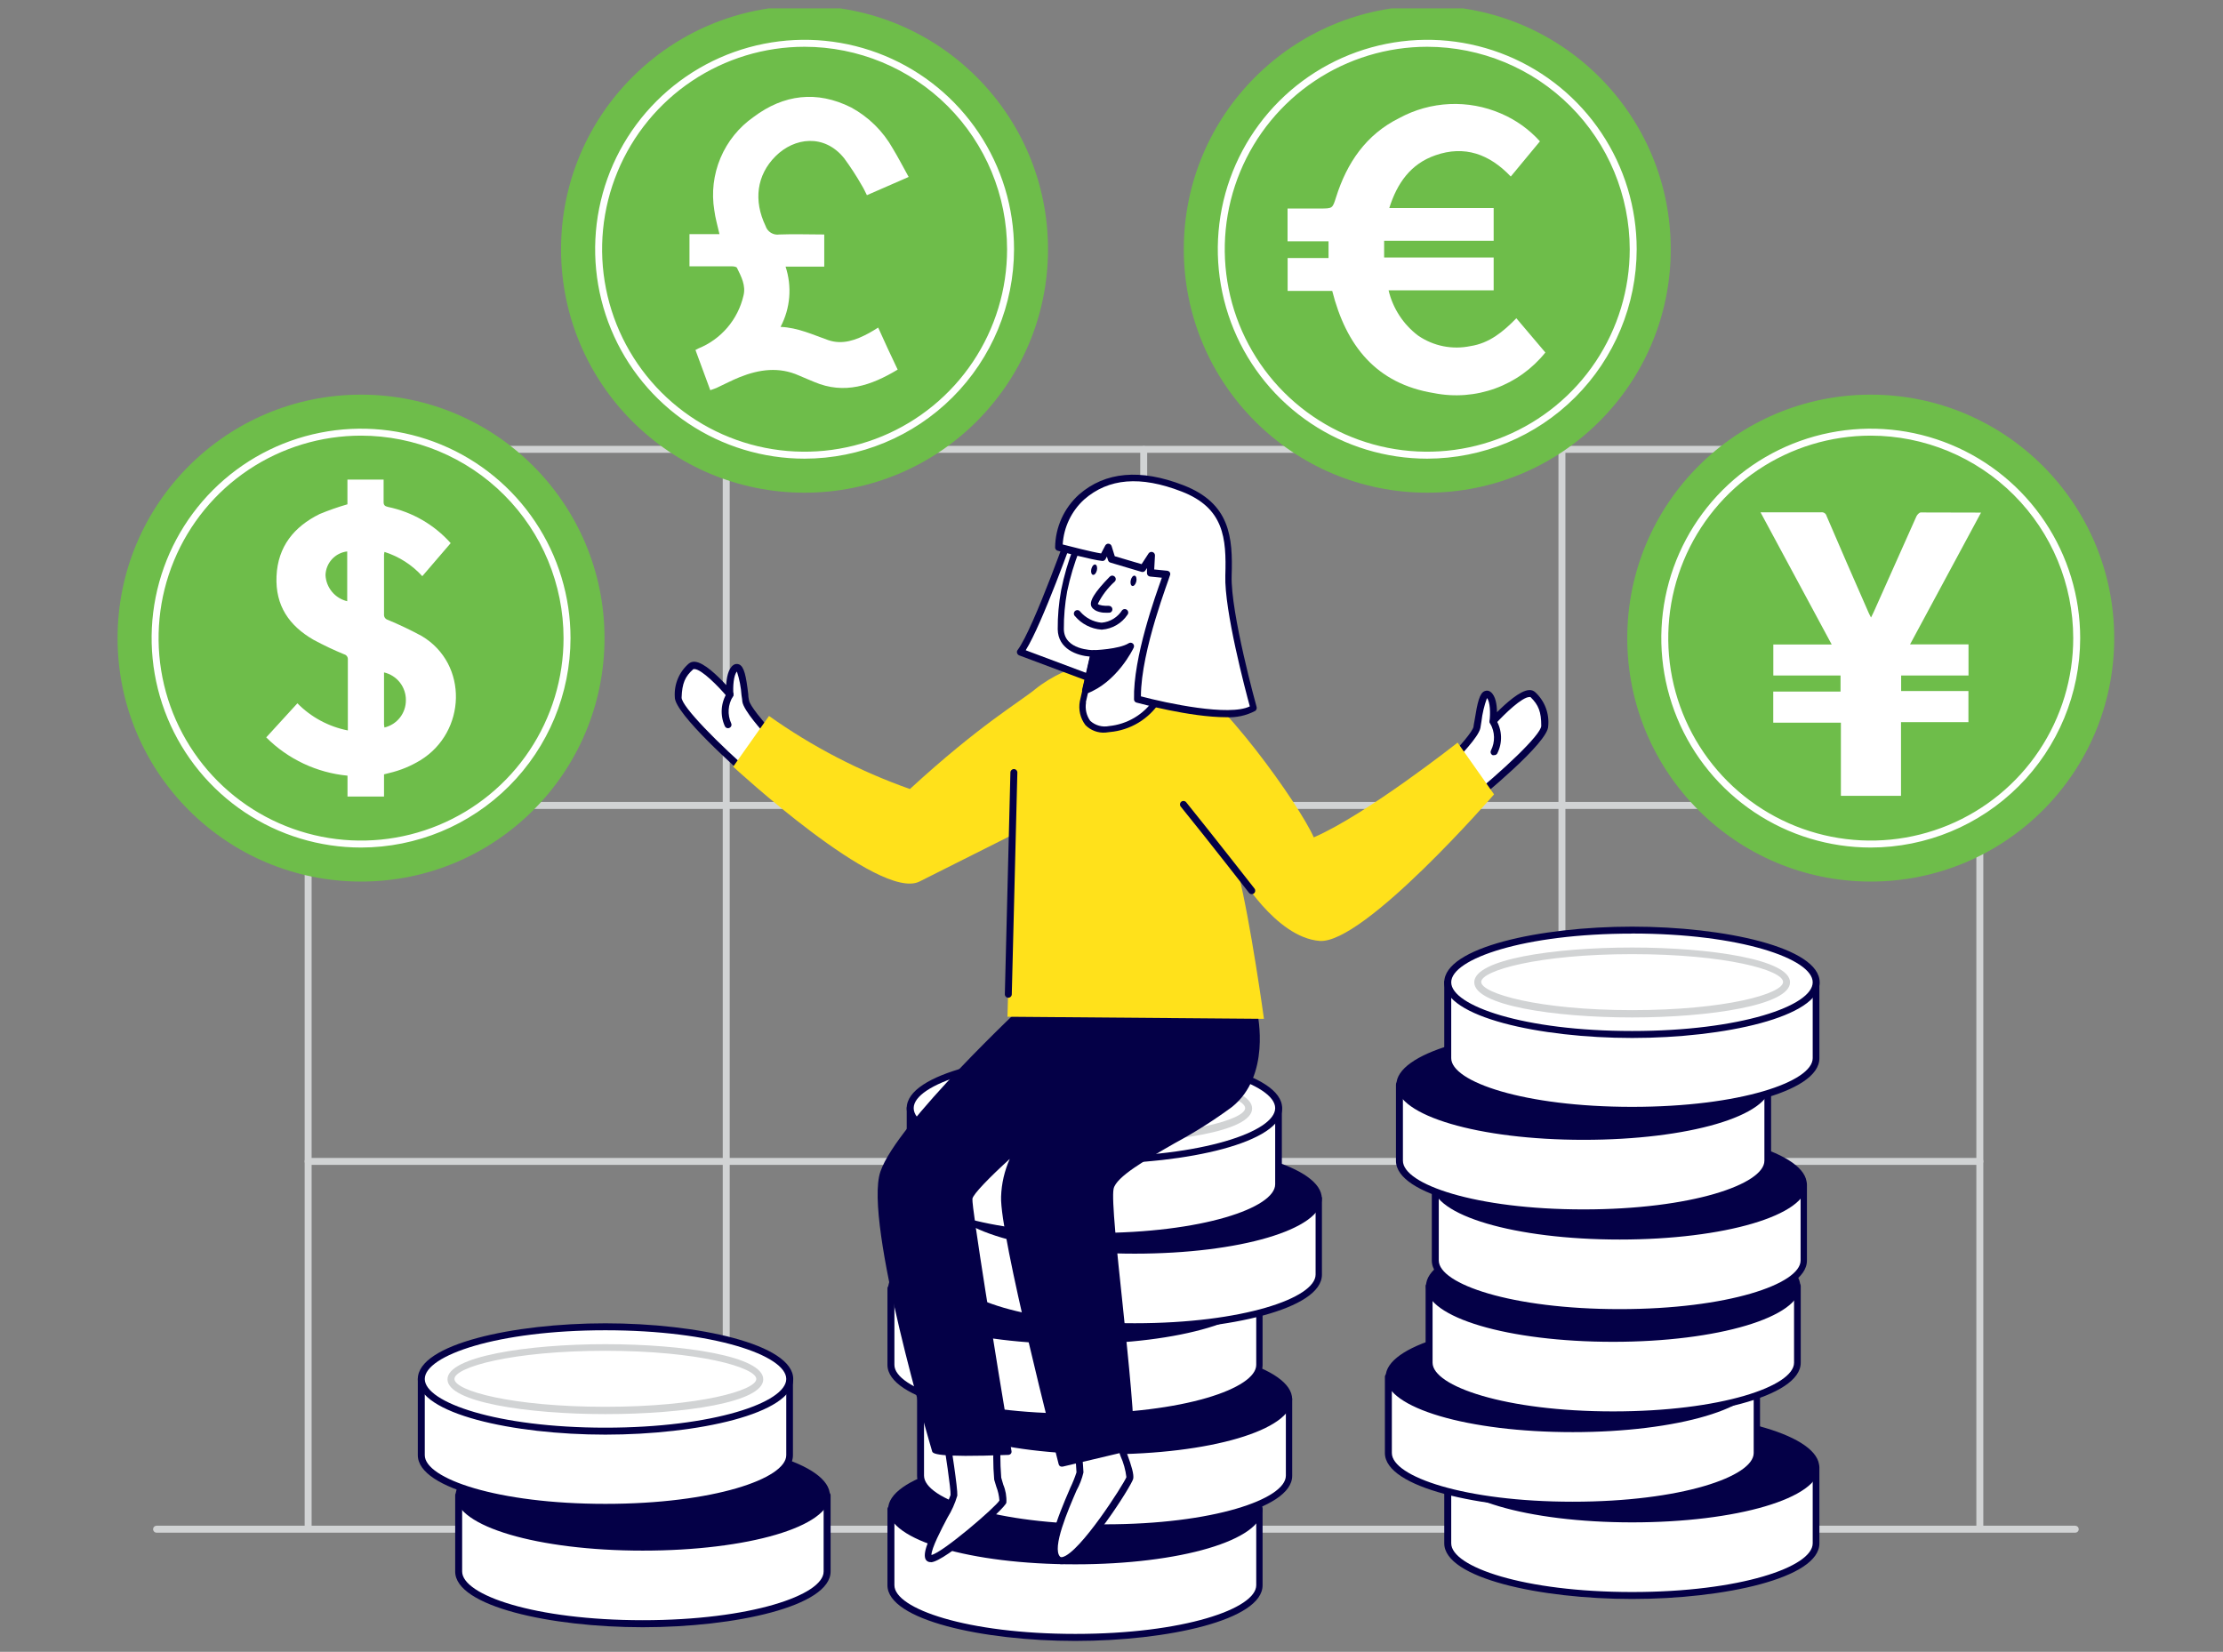 <svg width="218" height="162" viewBox="0 0 218 162" fill="none" xmlns="http://www.w3.org/2000/svg">
<rect x="0" y="0" width="218" height="162" fill="#808080" stroke="none"/>
<g clip-path="url(#clip0_1_14262)">
<path d="M30.219 150.014C30.128 150.014 30.041 149.978 29.977 149.914C29.913 149.85 29.877 149.763 29.877 149.673V44.082C29.877 43.992 29.913 43.905 29.977 43.841C30.041 43.777 30.128 43.741 30.219 43.741C30.309 43.741 30.396 43.777 30.46 43.841C30.524 43.905 30.56 43.992 30.56 44.082V149.673C30.56 149.763 30.524 149.85 30.46 149.914C30.396 149.978 30.309 150.014 30.219 150.014Z" fill="#D1D3D4"/>
<path d="M71.219 150.014C71.128 150.014 71.041 149.978 70.977 149.914C70.913 149.85 70.877 149.763 70.877 149.673V44.082C70.877 43.992 70.913 43.905 70.977 43.841C71.041 43.777 71.128 43.741 71.219 43.741C71.309 43.741 71.396 43.777 71.46 43.841C71.524 43.905 71.56 43.992 71.56 44.082V149.673C71.56 149.763 71.524 149.85 71.46 149.914C71.396 149.978 71.309 150.014 71.219 150.014Z" fill="#D1D3D4"/>
<path d="M112.158 150.014C112.068 150.014 111.981 149.978 111.917 149.914C111.853 149.85 111.817 149.763 111.817 149.673V44.082C111.817 43.992 111.853 43.905 111.917 43.841C111.981 43.777 112.068 43.741 112.158 43.741C112.249 43.741 112.335 43.777 112.399 43.841C112.463 43.905 112.499 43.992 112.499 44.082V149.673C112.499 149.763 112.463 149.85 112.399 149.914C112.335 149.978 112.249 150.014 112.158 150.014Z" fill="#D1D3D4"/>
<path d="M153.172 150.014C153.081 150.014 152.994 149.978 152.931 149.914C152.867 149.85 152.831 149.763 152.831 149.673V44.082C152.831 43.992 152.867 43.905 152.931 43.841C152.994 43.777 153.081 43.741 153.172 43.741C153.262 43.741 153.349 43.777 153.413 43.841C153.477 43.905 153.513 43.992 153.513 44.082V149.673C153.513 149.763 153.477 149.85 153.413 149.914C153.349 149.978 153.262 150.014 153.172 150.014Z" fill="#D1D3D4"/>
<path d="M194.154 150.014C194.063 150.014 193.976 149.978 193.912 149.914C193.848 149.85 193.812 149.763 193.812 149.673V44.082C193.812 43.992 193.848 43.905 193.912 43.841C193.976 43.777 194.063 43.741 194.154 43.741C194.244 43.741 194.331 43.777 194.395 43.841C194.459 43.905 194.495 43.992 194.495 44.082V149.673C194.495 149.763 194.459 149.85 194.395 149.914C194.331 149.978 194.244 150.014 194.154 150.014Z" fill="#D1D3D4"/>
<path d="M194.152 44.41H30.219C30.128 44.41 30.041 44.374 29.977 44.31C29.913 44.246 29.877 44.159 29.877 44.069C29.877 43.978 29.913 43.891 29.977 43.827C30.041 43.763 30.128 43.727 30.219 43.727H194.152C194.243 43.727 194.329 43.763 194.393 43.827C194.457 43.891 194.493 43.978 194.493 44.069C194.493 44.159 194.457 44.246 194.393 44.31C194.329 44.374 194.243 44.41 194.152 44.41Z" fill="#D1D3D4"/>
<path d="M194.152 79.334H30.219C30.128 79.334 30.041 79.298 29.977 79.234C29.913 79.17 29.877 79.083 29.877 78.993C29.877 78.902 29.913 78.815 29.977 78.751C30.041 78.687 30.128 78.651 30.219 78.651H194.152C194.243 78.651 194.329 78.687 194.393 78.751C194.457 78.815 194.493 78.902 194.493 78.993C194.493 79.083 194.457 79.17 194.393 79.234C194.329 79.298 194.243 79.334 194.152 79.334Z" fill="#D1D3D4"/>
<path d="M194.152 114.244H30.219C30.128 114.244 30.041 114.208 29.977 114.144C29.913 114.08 29.877 113.993 29.877 113.903C29.877 113.812 29.913 113.725 29.977 113.661C30.041 113.597 30.128 113.562 30.219 113.562H194.152C194.243 113.562 194.329 113.597 194.393 113.661C194.457 113.725 194.493 113.812 194.493 113.903C194.493 113.993 194.457 114.08 194.393 114.144C194.329 114.208 194.243 114.244 194.152 114.244Z" fill="#D1D3D4"/>
<path d="M203.511 150.314H15.353C15.262 150.314 15.176 150.278 15.112 150.214C15.048 150.15 15.012 150.064 15.012 149.973C15.014 149.883 15.05 149.797 15.114 149.734C15.177 149.67 15.263 149.634 15.353 149.632H203.511C203.601 149.634 203.687 149.67 203.75 149.734C203.814 149.797 203.85 149.883 203.852 149.973C203.852 150.064 203.816 150.15 203.752 150.214C203.688 150.278 203.601 150.314 203.511 150.314Z" fill="#D1D3D4"/>
<path d="M45.006 146.657V154.122C45.006 156.954 53.086 159.247 63.055 159.247C73.025 159.247 81.111 156.954 81.111 154.122V146.657H45.006Z" fill="white"/>
<path d="M63.029 159.588C53.987 159.588 44.639 157.541 44.639 154.129V146.657C44.639 146.566 44.675 146.48 44.739 146.416C44.803 146.352 44.889 146.316 44.98 146.316H81.112C81.202 146.316 81.289 146.352 81.353 146.416C81.417 146.48 81.453 146.566 81.453 146.657V154.122C81.453 157.541 72.097 159.588 63.029 159.588ZM45.321 146.998V154.122C45.321 156.435 52.438 158.899 63.029 158.899C73.619 158.899 80.77 156.429 80.77 154.122V146.998H45.321Z" fill="#040047"/>
<path d="M63.055 151.774C73.023 151.774 81.104 149.483 81.104 146.657C81.104 143.83 73.023 141.539 63.055 141.539C53.087 141.539 45.006 143.83 45.006 146.657C45.006 149.483 53.087 151.774 63.055 151.774Z" fill="#040047"/>
<path d="M63.029 152.075C52.739 152.075 44.68 149.693 44.68 146.657C44.68 143.62 52.739 141.198 63.029 141.198C73.319 141.198 81.385 143.579 81.385 146.657C81.385 149.734 73.346 152.075 63.029 152.075ZM63.029 141.839C52.411 141.839 45.287 144.337 45.287 146.664C45.287 148.99 52.418 151.481 63.029 151.481C73.64 151.481 80.77 148.99 80.77 146.664C80.77 144.337 73.674 141.832 63.029 141.832V141.839Z" fill="#040047"/>
<path d="M41.316 135.241V142.713C41.316 145.538 49.396 147.831 59.365 147.831C69.335 147.831 77.421 145.538 77.421 142.713V135.241H41.316Z" fill="white"/>
<path d="M59.364 148.172C50.322 148.172 40.974 146.125 40.974 142.713V135.241C40.974 135.15 41.01 135.064 41.074 135C41.138 134.936 41.224 134.9 41.315 134.9H77.419C77.51 134.9 77.597 134.936 77.66 135C77.725 135.064 77.76 135.15 77.76 135.241V142.713C77.76 146.132 68.405 148.172 59.364 148.172ZM41.656 135.582V142.713C41.656 145.019 48.773 147.489 59.364 147.489C69.954 147.489 77.105 145.019 77.105 142.713V135.582H41.656Z" fill="#040047"/>
<path d="M59.365 140.358C69.333 140.358 77.414 138.067 77.414 135.241C77.414 132.414 69.333 130.123 59.365 130.123C49.397 130.123 41.316 132.414 41.316 135.241C41.316 138.067 49.397 140.358 59.365 140.358Z" fill="white"/>
<path d="M59.364 140.7C50.322 140.7 40.974 138.653 40.974 135.241C40.974 131.829 50.322 129.782 59.364 129.782C68.405 129.782 77.788 131.829 77.788 135.241C77.788 138.653 68.405 140.7 59.364 140.7ZM59.364 130.464C48.773 130.464 41.656 132.934 41.656 135.241C41.656 137.547 48.773 140.017 59.364 140.017C69.954 140.017 77.105 137.547 77.105 135.241C77.105 132.934 69.961 130.464 59.364 130.464Z" fill="#040047"/>
<path d="M59.366 138.687C51.676 138.687 43.883 137.506 43.883 135.275C43.883 133.043 51.676 131.829 59.366 131.829C67.057 131.829 74.849 133.009 74.849 135.275C74.849 137.54 67.064 138.687 59.366 138.687ZM59.366 132.477C50.195 132.477 44.566 134.088 44.566 135.241C44.566 136.394 50.195 137.97 59.366 137.97C68.537 137.97 74.167 136.36 74.167 135.241C74.167 134.122 68.537 132.477 59.366 132.477Z" fill="#D1D3D4"/>
<path d="M87.398 148.001V155.466C87.398 158.298 95.484 160.591 105.454 160.591C115.423 160.591 123.502 158.298 123.502 155.466V148.001H87.398Z" fill="white"/>
<path d="M105.452 160.932C96.411 160.932 87.028 158.885 87.028 155.473V148.001C87.028 147.911 87.064 147.824 87.128 147.76C87.192 147.696 87.279 147.66 87.37 147.66H123.474C123.564 147.66 123.651 147.696 123.715 147.76C123.779 147.824 123.815 147.911 123.815 148.001V155.466C123.842 158.885 114.494 160.932 105.452 160.932ZM87.711 148.342V155.466C87.711 157.773 94.828 160.243 105.452 160.243C116.077 160.243 123.194 157.766 123.194 155.466V148.342H87.711Z" fill="#040047"/>
<path d="M105.452 153.119C115.42 153.119 123.5 150.828 123.5 148.001C123.5 145.175 115.42 142.883 105.452 142.883C95.484 142.883 87.403 145.175 87.403 148.001C87.403 150.828 95.484 153.119 105.452 153.119Z" fill="#040047"/>
<path d="M105.452 153.419C95.162 153.419 87.096 151.038 87.096 148.001C87.096 144.965 95.162 142.576 105.452 142.576C115.742 142.576 123.801 144.958 123.801 148.001C123.801 151.045 115.742 153.419 105.452 153.419ZM105.452 143.184C94.834 143.184 87.71 145.674 87.71 148.008C87.71 150.342 94.841 152.826 105.452 152.826C116.063 152.826 123.194 150.335 123.194 148.008C123.194 145.681 116.07 143.177 105.452 143.177V143.184Z" fill="#040047"/>
<path d="M90.324 137.213V144.719C90.324 147.544 98.403 149.837 108.373 149.837C118.342 149.837 126.428 147.544 126.428 144.719V137.213H90.324Z" fill="white"/>
<path d="M108.357 150.178C99.316 150.178 89.933 148.131 89.933 144.719V137.213C89.933 137.122 89.969 137.036 90.033 136.972C90.097 136.908 90.184 136.872 90.274 136.872H126.379C126.469 136.872 126.556 136.908 126.62 136.972C126.684 137.036 126.72 137.122 126.72 137.213V144.719C126.754 148.131 117.399 150.178 108.357 150.178ZM90.615 137.588V144.719C90.615 147.025 97.733 149.496 108.357 149.496C118.982 149.496 126.099 147.025 126.099 144.719V137.554L90.615 137.588Z" fill="#040047"/>
<path d="M108.361 142.33C118.329 142.33 126.41 140.039 126.41 137.213C126.41 134.386 118.329 132.095 108.361 132.095C98.393 132.095 90.312 134.386 90.312 137.213C90.312 140.039 98.393 142.33 108.361 142.33Z" fill="#040047"/>
<path d="M108.359 142.631C98.069 142.631 90.01 140.249 90.01 137.213C90.01 134.176 98.069 131.795 108.359 131.795C118.65 131.795 126.715 134.169 126.715 137.213C126.715 140.256 118.65 142.631 108.359 142.631ZM108.359 132.395C97.742 132.395 90.618 134.886 90.618 137.213C90.618 139.54 97.748 142.03 108.359 142.03C118.97 142.03 126.101 139.54 126.101 137.213C126.101 134.886 118.984 132.395 108.359 132.395Z" fill="#040047"/>
<path d="M87.398 126.384V133.89C87.398 136.715 95.484 139.007 105.454 139.007C115.423 139.007 123.502 136.715 123.502 133.89V126.384H87.398Z" fill="white"/>
<path d="M105.452 139.315C96.411 139.315 87.028 137.267 87.028 133.856V126.349C87.03 126.26 87.067 126.174 87.13 126.11C87.194 126.047 87.28 126.01 87.37 126.008H123.474C123.564 126.008 123.651 126.044 123.715 126.108C123.779 126.172 123.815 126.259 123.815 126.349V133.856C123.842 137.274 114.494 139.315 105.452 139.315ZM87.711 126.725V133.856C87.711 136.162 94.828 138.632 105.452 138.632C116.077 138.632 123.194 136.162 123.194 133.856V126.725H87.711Z" fill="#040047"/>
<path d="M105.452 131.501C115.42 131.501 123.5 129.21 123.5 126.383C123.5 123.557 115.42 121.266 105.452 121.266C95.484 121.266 87.403 123.557 87.403 126.383C87.403 129.21 95.484 131.501 105.452 131.501Z" fill="#040047"/>
<path d="M105.452 131.808C95.162 131.808 87.096 129.427 87.096 126.349C87.096 123.272 95.162 120.931 105.452 120.931C115.742 120.931 123.801 123.313 123.801 126.349C123.801 129.386 115.742 131.808 105.452 131.808ZM105.452 121.573C94.834 121.573 87.71 124.063 87.71 126.39C87.71 128.717 94.841 131.208 105.452 131.208C116.063 131.208 123.194 128.717 123.194 126.39C123.194 124.063 116.07 121.566 105.452 121.566V121.573Z" fill="#040047"/>
<path d="M93.217 117.533V124.998C93.217 127.83 101.303 130.123 111.273 130.123C121.242 130.123 129.322 127.83 129.322 124.998V117.533H93.217Z" fill="white"/>
<path d="M111.274 130.464C102.232 130.464 92.85 128.417 92.85 125.005V117.533C92.85 117.442 92.886 117.356 92.95 117.292C93.013 117.228 93.1 117.192 93.191 117.192H129.295C129.386 117.192 129.472 117.228 129.536 117.292C129.6 117.356 129.636 117.442 129.636 117.533V124.998C129.664 128.417 120.349 130.464 111.274 130.464ZM93.532 117.874V124.998C93.532 127.304 100.649 129.775 111.274 129.775C121.898 129.775 129.015 127.298 129.015 124.998V117.874H93.532Z" fill="#040047"/>
<path d="M111.273 122.651C121.241 122.651 129.322 120.36 129.322 117.533C129.322 114.707 121.241 112.415 111.273 112.415C101.305 112.415 93.224 114.707 93.224 117.533C93.224 120.36 101.305 122.651 111.273 122.651Z" fill="#040047"/>
<path d="M111.274 122.951C100.977 122.951 92.918 120.57 92.918 117.533C92.918 114.496 100.977 112.108 111.274 112.108C121.571 112.108 129.623 114.49 129.623 117.533C129.623 120.576 121.564 122.951 111.274 122.951ZM111.274 112.715C100.649 112.715 93.532 115.213 93.532 117.54C93.532 119.867 100.663 122.357 111.274 122.357C121.885 122.357 129.016 119.867 129.016 117.54C129.016 115.213 121.892 112.709 111.274 112.709V112.715Z" fill="#040047"/>
<path d="M89.259 108.676V116.148C89.259 118.973 97.339 121.265 107.308 121.265C117.278 121.265 125.364 118.973 125.364 116.148V108.676H89.259Z" fill="white"/>
<path d="M107.309 121.607C98.267 121.607 88.919 119.56 88.919 116.148V108.676C88.919 108.585 88.955 108.499 89.019 108.435C89.083 108.371 89.17 108.335 89.26 108.335H125.365C125.455 108.335 125.542 108.371 125.606 108.435C125.67 108.499 125.706 108.585 125.706 108.676V116.148C125.706 119.566 116.35 121.607 107.309 121.607ZM89.601 109.017V116.148C89.601 118.454 96.719 120.924 107.309 120.924C117.899 120.924 125.051 118.454 125.051 116.148V109.017H89.601Z" fill="#040047"/>
<path d="M107.308 113.794C117.276 113.794 125.357 111.502 125.357 108.676C125.357 105.849 117.276 103.558 107.308 103.558C97.34 103.558 89.259 105.849 89.259 108.676C89.259 111.502 97.34 113.794 107.308 113.794Z" fill="white"/>
<path d="M107.309 114.135C98.267 114.135 88.919 112.088 88.919 108.676C88.919 105.264 98.267 103.217 107.309 103.217C116.35 103.217 125.733 105.264 125.733 108.676C125.733 112.088 116.35 114.135 107.309 114.135ZM107.309 103.899C96.719 103.899 89.601 106.369 89.601 108.676C89.601 110.982 96.719 113.453 107.309 113.453C117.899 113.453 125.051 110.982 125.051 108.676C125.051 106.369 117.906 103.899 107.309 103.899Z" fill="#040047"/>
<path d="M107.307 112.122C99.616 112.122 91.824 110.942 91.824 108.71C91.824 106.479 99.616 105.264 107.307 105.264C114.997 105.264 122.79 106.445 122.79 108.71C122.79 110.976 115.004 112.122 107.307 112.122ZM107.307 105.912C98.136 105.912 92.506 107.523 92.506 108.676C92.506 109.829 98.136 111.406 107.307 111.406C116.478 111.406 122.108 109.795 122.108 108.676C122.108 107.557 116.478 105.912 107.307 105.912Z" fill="#D1D3D4"/>
<path d="M178.104 143.886V151.358C178.104 154.183 170.025 156.476 160.056 156.476C150.086 156.476 142 154.183 142 151.358V143.886H178.104Z" fill="white"/>
<path d="M160.056 156.817C151.015 156.817 141.632 154.77 141.632 151.358V143.886C141.632 143.796 141.668 143.709 141.732 143.645C141.796 143.581 141.883 143.545 141.974 143.545H178.078C178.168 143.545 178.255 143.581 178.319 143.645C178.383 143.709 178.419 143.796 178.419 143.886V151.358C178.446 154.77 169.098 156.817 160.056 156.817ZM142.315 144.228V151.358C142.315 153.665 149.432 156.135 160.056 156.135C170.681 156.135 177.764 153.665 177.764 151.358V144.228H142.315Z" fill="#040047"/>
<path d="M160.058 149.004C170.026 149.004 178.107 146.713 178.107 143.886C178.107 141.06 170.026 138.769 160.058 138.769C150.09 138.769 142.009 141.06 142.009 143.886C142.009 146.713 150.09 149.004 160.058 149.004Z" fill="#040047"/>
<path d="M160.057 149.304C149.766 149.304 141.701 146.923 141.701 143.886C141.701 140.85 149.766 138.462 160.057 138.462C170.347 138.462 178.406 140.843 178.406 143.886C178.406 146.93 170.347 149.304 160.057 149.304ZM160.057 139.069C149.439 139.069 142.315 141.56 142.315 143.886C142.315 146.213 149.452 148.704 160.057 148.704C170.661 148.704 177.798 146.213 177.798 143.886C177.798 141.56 170.674 139.069 160.057 139.069Z" fill="#040047"/>
<path d="M172.29 135.029V142.501C172.29 145.326 164.204 147.619 154.234 147.619C144.265 147.619 136.186 145.326 136.186 142.501V135.029H172.29Z" fill="white"/>
<path d="M154.235 147.96C145.194 147.96 135.811 145.913 135.811 142.501V135.029C135.811 134.939 135.847 134.852 135.911 134.788C135.975 134.724 136.062 134.688 136.152 134.688H172.257C172.347 134.688 172.434 134.724 172.498 134.788C172.562 134.852 172.598 134.939 172.598 135.029V142.501C172.632 145.92 163.277 147.96 154.235 147.96ZM136.493 135.37V142.501C136.493 144.808 143.611 147.278 154.235 147.278C164.86 147.278 171.977 144.808 171.977 142.501V135.37H136.493Z" fill="#040047"/>
<path d="M154.234 140.147C164.202 140.147 172.283 137.856 172.283 135.029C172.283 132.203 164.202 129.911 154.234 129.911C144.266 129.911 136.186 132.203 136.186 135.029C136.186 137.856 144.266 140.147 154.234 140.147Z" fill="#040047"/>
<path d="M154.235 140.454C143.945 140.454 135.886 138.072 135.886 135.029C135.886 131.986 143.945 129.611 154.235 129.611C164.525 129.611 172.591 131.992 172.591 135.029C172.591 138.066 164.525 140.454 154.235 140.454ZM154.235 130.218C143.617 130.218 136.493 132.709 136.493 135.036C136.493 137.363 143.624 139.853 154.235 139.853C164.846 139.853 171.977 137.363 171.977 135.036C171.977 132.709 164.853 130.211 154.235 130.211V130.218Z" fill="#040047"/>
<path d="M176.25 126.172V133.678C176.25 136.51 168.171 138.803 158.202 138.803C148.232 138.803 140.139 136.476 140.139 133.644V126.138L176.25 126.172Z" fill="white"/>
<path d="M158.193 139.103C149.159 139.103 139.803 137.056 139.803 133.644V126.138C139.803 126.047 139.839 125.961 139.903 125.897C139.967 125.833 140.054 125.797 140.144 125.797H176.249C176.339 125.797 176.426 125.833 176.49 125.897C176.554 125.961 176.59 126.047 176.59 126.138V133.644C176.59 137.063 167.235 139.103 158.193 139.103ZM140.486 126.513V133.644C140.486 135.95 147.603 138.421 158.193 138.421C168.784 138.421 175.935 135.95 175.935 133.644V126.513H140.486Z" fill="#040047"/>
<path d="M158.202 131.29C168.17 131.29 176.25 128.998 176.25 126.172C176.25 123.345 168.17 121.054 158.202 121.054C148.234 121.054 140.153 123.345 140.153 126.172C140.153 128.998 148.234 131.29 158.202 131.29Z" fill="#040047"/>
<path d="M158.191 131.597C147.901 131.597 139.842 129.215 139.842 126.138C139.842 123.06 147.901 120.72 158.191 120.72C168.481 120.72 176.547 123.101 176.547 126.138C176.547 129.174 168.488 131.597 158.191 131.597ZM158.191 121.361C147.573 121.361 140.449 123.852 140.449 126.179C140.449 128.506 147.58 131.003 158.191 131.003C168.802 131.003 175.933 128.513 175.933 126.179C175.933 123.845 168.795 121.354 158.191 121.354V121.361Z" fill="#040047"/>
<path d="M176.883 116.148V123.613C176.883 126.445 168.804 128.738 158.834 128.738C148.865 128.738 140.779 126.445 140.779 123.613V116.148H176.883Z" fill="white"/>
<path d="M158.835 129.079C149.794 129.079 140.411 127.032 140.411 123.62V116.148C140.411 116.057 140.447 115.971 140.511 115.907C140.575 115.843 140.662 115.807 140.752 115.807H176.857C176.947 115.807 177.034 115.843 177.098 115.907C177.162 115.971 177.198 116.057 177.198 116.148V123.613C177.225 127.032 167.87 129.079 158.835 129.079ZM141.094 116.489V123.613C141.094 125.926 148.211 128.39 158.835 128.39C169.46 128.39 176.577 125.919 176.577 123.613V116.489H141.094Z" fill="#040047"/>
<path d="M158.834 121.266C168.803 121.266 176.883 118.974 176.883 116.148C176.883 113.321 168.803 111.03 158.834 111.03C148.866 111.03 140.786 113.321 140.786 116.148C140.786 118.974 148.866 121.266 158.834 121.266Z" fill="#040047"/>
<path d="M158.835 121.566C148.538 121.566 140.479 119.184 140.479 116.148C140.479 113.111 148.538 110.723 158.835 110.723C169.132 110.723 177.184 113.105 177.184 116.148C177.184 119.191 169.126 121.566 158.835 121.566ZM158.835 111.33C148.211 111.33 141.094 113.828 141.094 116.155C141.094 118.482 148.224 120.972 158.835 120.972C169.446 120.972 176.577 118.482 176.577 116.155C176.577 113.828 169.48 111.324 158.835 111.324V111.33Z" fill="#040047"/>
<path d="M173.341 106.369V113.835C173.341 116.666 165.255 118.959 155.285 118.959C145.316 118.959 137.236 116.666 137.236 113.835V106.369H173.341Z" fill="white"/>
<path d="M155.286 119.301C146.244 119.301 136.896 117.253 136.896 113.842V106.37C136.896 106.279 136.931 106.192 136.995 106.128C137.059 106.064 137.146 106.028 137.237 106.028H173.341C173.432 106.028 173.518 106.064 173.582 106.128C173.646 106.192 173.682 106.279 173.682 106.37V113.835C173.682 117.254 164.327 119.301 155.286 119.301ZM137.578 106.711V113.835C137.578 116.148 144.695 118.611 155.286 118.611C165.876 118.611 173.027 116.141 173.027 113.835V106.711H137.578Z" fill="#040047"/>
<path d="M155.285 111.487C165.253 111.487 173.334 109.196 173.334 106.37C173.334 103.543 165.253 101.252 155.285 101.252C145.317 101.252 137.236 103.543 137.236 106.37C137.236 109.196 145.317 111.487 155.285 111.487Z" fill="#040047"/>
<path d="M155.288 111.787C144.998 111.787 136.939 109.406 136.939 106.369C136.939 103.333 144.998 100.91 155.288 100.91C165.578 100.91 173.644 103.292 173.644 106.369C173.644 109.447 165.578 111.787 155.288 111.787ZM155.288 101.552C144.67 101.552 137.546 104.049 137.546 106.376C137.546 108.703 144.677 111.194 155.288 111.194C165.899 111.194 173.03 108.703 173.03 106.376C173.03 104.049 165.906 101.545 155.288 101.545V101.552Z" fill="#040047"/>
<path d="M178.104 96.338V103.776C178.104 106.608 170.025 108.901 160.056 108.901C150.086 108.901 142 106.608 142 103.776V96.338H178.104Z" fill="white"/>
<path d="M160.056 109.269C151.015 109.269 141.632 107.222 141.632 103.81V96.338C141.632 96.248 141.668 96.161 141.732 96.097C141.796 96.033 141.883 95.997 141.974 95.997H178.078C178.168 95.997 178.255 96.033 178.319 96.097C178.383 96.161 178.419 96.248 178.419 96.338V103.776C178.446 107.222 169.098 109.269 160.056 109.269ZM142.315 96.68V103.776C142.315 106.09 149.432 108.553 160.056 108.553C170.681 108.553 177.764 106.083 177.764 103.776V96.68H142.315Z" fill="#040047"/>
<path d="M160.058 101.456C170.026 101.456 178.107 99.165 178.107 96.338C178.107 93.512 170.026 91.221 160.058 91.221C150.09 91.221 142.009 93.512 142.009 96.338C142.009 99.165 150.09 101.456 160.058 101.456Z" fill="white"/>
<path d="M160.056 101.797C151.015 101.797 141.632 99.75 141.632 96.338C141.632 92.927 150.988 90.879 160.056 90.879C169.125 90.879 178.446 92.927 178.446 96.338C178.446 99.75 169.098 101.797 160.056 101.797ZM160.056 91.562C149.459 91.562 142.315 94.039 142.315 96.338C142.315 98.638 149.432 101.115 160.056 101.115C170.681 101.115 177.764 98.645 177.764 96.338C177.764 94.032 170.647 91.555 160.056 91.555V91.562Z" fill="#040047"/>
<path d="M160.057 99.784C152.36 99.784 144.574 98.597 144.574 96.338C144.574 94.08 152.36 92.927 160.057 92.927C167.754 92.927 175.54 94.107 175.54 96.338C175.54 98.57 167.747 99.784 160.057 99.784ZM160.057 93.575C150.886 93.575 145.256 95.185 145.256 96.304C145.256 97.424 150.886 99.068 160.057 99.068C169.228 99.068 174.858 97.458 174.858 96.304C174.858 95.151 169.228 93.575 160.057 93.575Z" fill="#D1D3D4"/>
<path d="M75.441 71.916C75.441 71.916 73.285 69.59 73.149 68.75C73.012 67.911 72.848 65.004 72.139 65.516C71.429 66.028 71.6 68.109 71.6 68.109C71.6 68.109 68.659 64.588 67.792 65.379C66.925 66.171 66.57 66.874 66.516 68.409C66.461 69.944 73.858 76.379 73.858 76.379" fill="white"/>
<path d="M73.858 76.686C73.776 76.687 73.696 76.658 73.633 76.604C72.377 75.513 66.127 69.978 66.175 68.361C66.134 67.747 66.236 67.132 66.473 66.564C66.71 65.995 67.075 65.49 67.539 65.086C67.624 65.016 67.723 64.964 67.828 64.932C67.933 64.901 68.044 64.89 68.153 64.902C69.041 64.97 70.398 66.3 71.217 67.188C71.251 66.505 71.402 65.604 71.9 65.236C71.981 65.172 72.077 65.132 72.18 65.119C72.281 65.106 72.385 65.12 72.48 65.161C72.978 65.379 73.162 66.28 73.38 68.095C73.38 68.341 73.428 68.552 73.456 68.696C73.537 69.207 74.82 70.743 75.66 71.684C75.723 71.749 75.758 71.836 75.758 71.927C75.758 72.017 75.723 72.104 75.66 72.169C75.628 72.201 75.59 72.226 75.549 72.243C75.507 72.261 75.462 72.27 75.417 72.27C75.372 72.27 75.328 72.261 75.286 72.243C75.245 72.226 75.207 72.201 75.175 72.169C74.807 71.766 72.944 69.719 72.8 68.825C72.8 68.675 72.753 68.45 72.719 68.197C72.665 67.404 72.513 66.62 72.268 65.864C71.934 66.225 71.866 67.358 71.92 68.102C71.928 68.173 71.913 68.246 71.876 68.307C71.839 68.369 71.782 68.417 71.716 68.443C71.648 68.473 71.573 68.48 71.501 68.463C71.43 68.445 71.366 68.405 71.32 68.348C70.46 67.317 68.822 65.659 68.113 65.618C68.031 65.618 68.017 65.618 68.003 65.618C67.178 66.341 66.891 67.017 66.843 68.402C66.809 69.262 70.487 72.988 74.07 76.106C74.102 76.137 74.127 76.174 74.144 76.216C74.161 76.257 74.17 76.3 74.17 76.345C74.17 76.389 74.161 76.433 74.144 76.475C74.127 76.516 74.102 76.553 74.07 76.584C74.016 76.645 73.939 76.681 73.858 76.686Z" fill="#040047"/>
<path d="M71.395 71.418C71.329 71.419 71.263 71.4 71.207 71.364C71.151 71.327 71.107 71.275 71.081 71.213C70.842 70.687 70.738 70.109 70.78 69.532C70.822 68.955 71.007 68.397 71.32 67.911C71.375 67.839 71.454 67.791 71.543 67.775C71.632 67.76 71.723 67.779 71.798 67.829C71.87 67.883 71.918 67.963 71.932 68.052C71.946 68.142 71.925 68.233 71.873 68.306V68.306C71.631 68.697 71.488 69.14 71.458 69.599C71.429 70.057 71.512 70.516 71.702 70.934C71.722 70.974 71.732 71.018 71.734 71.063C71.736 71.108 71.729 71.153 71.713 71.195C71.697 71.237 71.673 71.275 71.641 71.308C71.61 71.34 71.573 71.366 71.532 71.384C71.489 71.404 71.443 71.416 71.395 71.418V71.418Z" fill="#040047"/>
<path d="M110.113 139.84C110.058 140.713 110.058 141.588 110.113 142.46C110.222 142.795 110.891 144.46 110.795 144.965C110.7 145.47 105.132 154.306 103.74 152.908C102.348 151.509 105.91 145.06 105.91 144.392C105.91 143.723 105.466 139.826 105.466 139.826L110.113 139.84Z" fill="white"/>
<path d="M104.107 153.405C103.994 153.407 103.883 153.386 103.778 153.344C103.674 153.302 103.579 153.239 103.5 153.16C102.415 152.075 103.575 149.113 104.96 145.913C105.196 145.422 105.399 144.916 105.567 144.398C105.567 143.893 105.281 141.225 105.124 139.881C105.119 139.833 105.124 139.784 105.139 139.738C105.154 139.693 105.178 139.651 105.21 139.615C105.242 139.579 105.282 139.55 105.325 139.53C105.369 139.51 105.417 139.499 105.465 139.498H110.112C110.158 139.498 110.204 139.508 110.246 139.527C110.289 139.545 110.327 139.573 110.357 139.608C110.391 139.64 110.417 139.68 110.433 139.723C110.45 139.767 110.456 139.814 110.453 139.86C110.393 140.689 110.393 141.522 110.453 142.351C110.453 142.399 110.501 142.487 110.535 142.596C110.958 143.75 111.217 144.603 111.129 145.032C110.985 145.66 106.536 152.743 104.421 153.357C104.319 153.387 104.213 153.403 104.107 153.405V153.405ZM105.847 140.181C105.963 141.191 106.25 143.845 106.25 144.405C106.105 145.027 105.875 145.626 105.567 146.186C104.776 148.021 103.117 151.836 103.964 152.675C103.964 152.675 104.032 152.743 104.182 152.709C105.908 152.313 110.255 145.456 110.46 144.869C110.376 144.162 110.185 143.471 109.893 142.822C109.855 142.735 109.823 142.646 109.798 142.555C109.724 141.763 109.724 140.966 109.798 140.174L105.847 140.181Z" fill="#040047"/>
<path d="M97.829 140.44C97.829 140.44 97.603 144.166 97.829 144.999C98.054 145.831 98.443 146.78 98.327 147.285C98.211 147.79 91.374 153.794 91.039 152.744C90.705 151.693 93.489 147.414 93.543 146.657C93.598 145.899 92.656 140.058 92.656 140.058L97.829 140.44Z" fill="white"/>
<path d="M91.259 153.201C91.144 153.208 91.03 153.176 90.934 153.11C90.839 153.045 90.769 152.949 90.734 152.839C90.502 152.109 91.246 150.587 92.324 148.527C92.675 147.919 92.975 147.282 93.218 146.623C93.259 146.097 92.713 142.44 92.331 140.106C92.324 140.055 92.329 140.003 92.344 139.953C92.359 139.904 92.385 139.858 92.419 139.82C92.454 139.783 92.497 139.754 92.544 139.735C92.591 139.716 92.642 139.708 92.692 139.71L97.872 140.099C97.961 140.106 98.044 140.148 98.103 140.216C98.161 140.284 98.191 140.372 98.186 140.461C98.07 141.944 98.07 143.434 98.186 144.917C98.247 145.135 98.315 145.36 98.383 145.599C98.62 146.159 98.725 146.766 98.69 147.373C98.561 147.96 92.665 153.153 91.307 153.215L91.259 153.201ZM93.054 140.42C93.286 141.853 93.927 145.995 93.88 146.677C93.657 147.442 93.331 148.172 92.911 148.847C92.31 149.987 91.341 151.843 91.341 152.505C92.488 152.246 97.674 147.769 98.008 147.162C97.975 146.694 97.872 146.234 97.701 145.797C97.624 145.565 97.555 145.338 97.496 145.115C97.372 143.673 97.372 142.223 97.496 140.782L93.054 140.42Z" fill="#040047"/>
<path d="M142.445 74.434C142.445 74.434 144.683 72.189 144.854 71.357C145.024 70.524 145.304 67.624 145.993 68.163C146.682 68.702 146.43 70.777 146.43 70.777C146.43 70.777 149.507 67.365 150.333 68.163C151.159 68.962 151.5 69.705 151.5 71.234C151.5 72.762 143.857 78.917 143.857 78.917" fill="white"/>
<path d="M143.856 79.211C143.806 79.212 143.756 79.201 143.709 79.18C143.663 79.159 143.623 79.127 143.59 79.088C143.533 79.017 143.506 78.927 143.515 78.836C143.524 78.746 143.568 78.662 143.638 78.604C147.337 75.635 151.144 72.046 151.144 71.186C151.144 69.822 150.885 69.139 150.086 68.361C150.086 68.361 150.086 68.361 149.984 68.361C149.268 68.361 147.575 69.985 146.668 70.982C146.62 71.037 146.555 71.074 146.484 71.089C146.412 71.104 146.338 71.095 146.272 71.064C146.207 71.033 146.153 70.983 146.118 70.921C146.083 70.859 146.067 70.787 146.074 70.716C146.163 69.972 146.142 68.825 145.822 68.464C145.548 69.21 145.364 69.987 145.276 70.777C145.235 71.036 145.201 71.255 145.173 71.405C144.996 72.292 143.058 74.264 142.669 74.653C142.637 74.685 142.6 74.71 142.558 74.728C142.516 74.745 142.472 74.754 142.427 74.754C142.382 74.754 142.337 74.745 142.296 74.728C142.254 74.71 142.216 74.685 142.185 74.653C142.122 74.588 142.086 74.501 142.086 74.411C142.086 74.32 142.122 74.233 142.185 74.168C143.085 73.268 144.402 71.773 144.505 71.268C144.505 71.125 144.566 70.92 144.6 70.675C144.887 68.866 145.105 67.945 145.61 67.775C145.706 67.735 145.811 67.723 145.914 67.74C146.016 67.757 146.112 67.802 146.19 67.87C146.681 68.259 146.797 69.146 146.804 69.849C147.657 68.996 149.07 67.713 149.957 67.679C150.066 67.67 150.176 67.685 150.279 67.721C150.383 67.757 150.478 67.815 150.557 67.891C151.011 68.309 151.362 68.826 151.583 69.403C151.803 69.98 151.886 70.599 151.827 71.214C151.827 72.831 145.351 78.119 144.054 79.163C143.996 79.201 143.926 79.218 143.856 79.211V79.211Z" fill="#040047"/>
<path d="M101.147 98.236L122.983 99.375C122.983 99.375 124.348 105.353 120.608 108.321C116.869 111.289 109.335 114.36 108.885 116.509C108.435 118.659 111.144 137.472 110.85 141.921L104.142 143.511C104.142 143.511 98.356 121.054 98.499 117.349C98.642 113.643 100.58 111.89 100.58 111.89C100.58 111.89 95.237 116.469 95.087 117.506C94.937 118.543 98.922 142.371 98.922 142.371C98.922 142.371 91.839 142.651 91.696 142.201C91.553 141.75 85.002 119.737 86.633 114.988C88.264 110.238 101.147 98.236 101.147 98.236Z" fill="#040047"/>
<path d="M104.116 143.839C104.049 143.839 103.983 143.818 103.93 143.777C103.877 143.736 103.839 143.678 103.822 143.614C103.59 142.699 98.029 121.095 98.172 117.363C98.213 116.084 98.503 114.825 99.025 113.657C97.08 115.425 95.422 117.117 95.361 117.567C95.272 118.373 97.606 132.818 99.196 142.331C99.202 142.374 99.199 142.418 99.187 142.461C99.175 142.503 99.155 142.542 99.127 142.576C99.071 142.639 98.993 142.678 98.909 142.686C91.601 142.972 91.458 142.542 91.403 142.31C91.348 142.078 84.647 119.792 86.34 114.899C87.978 110.123 100.431 98.522 100.963 98.01C100.992 97.984 101.027 97.963 101.064 97.95C101.102 97.937 101.142 97.932 101.181 97.935L123.017 99.075C123.083 99.08 123.146 99.106 123.196 99.149C123.246 99.192 123.282 99.25 123.297 99.314C123.352 99.566 124.628 105.51 120.82 108.56C119.035 109.876 117.158 111.064 115.204 112.115C112.372 113.739 109.445 115.418 109.206 116.592C108.995 117.601 109.547 122.801 110.08 127.823C110.687 133.637 111.322 139.649 111.171 141.969C111.167 142.033 111.142 142.095 111.101 142.144C111.059 142.193 111.002 142.227 110.939 142.242L104.232 143.832L104.116 143.839ZM100.56 111.603C100.603 111.603 100.645 111.613 100.684 111.63C100.723 111.648 100.758 111.674 100.786 111.706C100.84 111.763 100.87 111.839 100.87 111.917C100.87 111.996 100.84 112.072 100.786 112.129C100.786 112.129 98.943 113.862 98.8 117.383C98.67 120.795 103.693 140.584 104.361 143.177L110.557 141.71C110.66 139.274 110.025 133.235 109.459 127.885C108.872 122.351 108.367 117.574 108.592 116.476C108.892 115.029 111.67 113.439 114.89 111.59C116.815 110.554 118.664 109.384 120.424 108.089C123.55 105.585 122.922 100.76 122.731 99.669L101.243 98.543C100.076 99.635 88.394 110.682 86.879 115.097C85.323 119.614 91.43 140.441 91.908 142.03C92.495 142.201 95.606 142.201 98.527 142.099C97.927 138.468 94.603 118.495 94.754 117.479C94.904 116.462 99.435 112.456 100.342 111.678C100.403 111.627 100.481 111.6 100.56 111.603V111.603Z" fill="#040047"/>
<path d="M123.95 99.921C123.95 99.921 122.654 90.477 121.426 85.591C121.426 85.591 125.056 91.923 129.396 92.278C133.736 92.633 146.517 77.907 146.517 77.907L142.941 72.831C142.941 72.831 133.995 79.893 128.836 82.124C127.472 79.006 119.576 67.795 115.018 65.55C110.46 63.305 104.632 65.072 101.514 67.597C100.006 68.839 96.055 71.111 89.231 77.382C84.316 75.645 79.665 73.234 75.413 70.217L71.899 75.192C71.899 75.192 86.229 88.43 90.166 86.457L99.283 81.879L98.798 99.716L123.95 99.921Z" fill="#FFE11B"/>
<path d="M105.419 51.138C105.419 51.138 101.721 61.722 100.069 63.932L109.67 67.529L111.472 50.469L105.419 51.138Z" fill="white"/>
<path d="M109.669 67.87C109.629 67.876 109.587 67.876 109.547 67.87L99.945 64.274C99.897 64.254 99.853 64.223 99.818 64.184C99.782 64.145 99.756 64.099 99.741 64.049C99.724 63.998 99.72 63.944 99.729 63.891C99.739 63.839 99.761 63.79 99.795 63.748C101.392 61.606 105.057 51.152 105.097 51.042C105.118 50.982 105.155 50.929 105.205 50.889C105.254 50.849 105.314 50.824 105.377 50.817L111.437 50.135C111.488 50.128 111.539 50.134 111.588 50.15C111.636 50.167 111.68 50.194 111.717 50.23C111.752 50.267 111.78 50.311 111.796 50.359C111.813 50.408 111.818 50.459 111.812 50.51L110.004 67.57C110 67.621 109.984 67.671 109.956 67.715C109.929 67.759 109.891 67.796 109.847 67.822C109.793 67.854 109.732 67.871 109.669 67.87ZM100.594 63.776L109.376 67.065L111.089 50.852L105.671 51.466C105.159 52.899 102.218 61.148 100.594 63.762V63.776Z" fill="#040047"/>
<path d="M107.287 64.096L106.202 68.825C106.202 68.825 105.629 71.794 108.788 71.521C109.721 71.431 110.622 71.134 111.425 70.652C112.229 70.171 112.916 69.516 113.435 68.737L114.704 60.139C114.759 59.777 115.277 56.222 115.926 53.103C112.295 52.353 109.102 51.431 109.102 51.431C109.395 51.855 108.085 51.663 108.085 51.67C107.504 51.552 106.907 51.529 106.318 51.602C105.711 53.649 104.721 55.846 104.373 57.934C104.146 59.184 104.034 60.452 104.039 61.722C104.08 64.13 107.287 64.096 107.287 64.096Z" fill="white"/>
<path d="M108.394 71.848C108.034 71.873 107.674 71.82 107.337 71.692C107.001 71.565 106.695 71.367 106.442 71.111C106.193 70.78 106.016 70.401 105.922 69.998C105.828 69.595 105.819 69.177 105.896 68.77L106.899 64.396C105.637 64.301 103.76 63.666 103.726 61.721C103.717 60.435 103.829 59.152 104.06 57.887C104.342 56.471 104.746 55.083 105.268 53.738C105.528 53.001 105.794 52.243 106.012 51.513C106.029 51.456 106.061 51.405 106.106 51.367C106.151 51.328 106.206 51.303 106.265 51.295C106.887 51.217 107.518 51.238 108.134 51.356C108.361 51.379 108.59 51.379 108.817 51.356C108.825 51.307 108.843 51.261 108.871 51.22C108.907 51.169 108.958 51.13 109.016 51.108C109.075 51.087 109.138 51.083 109.199 51.097C109.233 51.097 112.426 52.025 116.022 52.762C116.064 52.768 116.103 52.783 116.137 52.807C116.172 52.831 116.2 52.862 116.22 52.898C116.243 52.932 116.259 52.97 116.268 53.01C116.276 53.049 116.276 53.09 116.268 53.13C115.702 55.86 115.238 58.903 115.06 60.097C115.06 60.097 115.06 60.097 113.777 68.75C113.774 68.79 113.76 68.827 113.737 68.859C113.196 69.685 112.476 70.378 111.63 70.886C110.784 71.394 109.834 71.704 108.851 71.793L108.394 71.848ZM106.503 68.9C106.449 69.211 106.458 69.53 106.528 69.838C106.599 70.147 106.729 70.438 106.913 70.695C107.159 70.92 107.455 71.083 107.776 71.172C108.097 71.261 108.435 71.273 108.762 71.207C109.635 71.12 110.478 70.845 111.234 70.4C111.989 69.954 112.638 69.349 113.136 68.627C113.259 67.836 114.385 60.179 114.398 60.097C114.576 58.883 115.019 56.003 115.558 53.342C112.747 52.755 110.222 52.073 109.342 51.827C109.233 51.943 108.96 52.1 108.039 51.977C107.549 51.878 107.049 51.848 106.551 51.889C106.34 52.571 106.094 53.253 105.869 53.936C105.35 55.25 104.944 56.606 104.654 57.989C104.428 59.218 104.319 60.465 104.327 61.715C104.368 63.762 107.145 63.762 107.268 63.762C107.315 63.76 107.362 63.77 107.405 63.79C107.447 63.81 107.485 63.84 107.513 63.878C107.542 63.915 107.562 63.958 107.572 64.004C107.581 64.051 107.58 64.098 107.568 64.144L106.483 68.873L106.503 68.9Z" fill="#040047"/>
<path d="M109.075 56.761C109.075 56.761 107.028 58.808 107.342 59.313C107.656 59.818 108.748 59.722 108.748 59.722" fill="white"/>
<path d="M108.563 60.105C108.16 60.105 107.369 60.036 107.055 59.525C106.741 59.013 107.362 58.057 108.829 56.556C108.861 56.524 108.898 56.498 108.939 56.48C108.981 56.462 109.025 56.453 109.07 56.452C109.115 56.452 109.16 56.46 109.202 56.477C109.243 56.493 109.281 56.518 109.314 56.549C109.346 56.581 109.372 56.618 109.39 56.659C109.407 56.701 109.417 56.745 109.417 56.79C109.418 56.835 109.41 56.88 109.393 56.922C109.377 56.964 109.352 57.002 109.321 57.034C108.633 57.653 108.068 58.396 107.656 59.224C107.758 59.368 108.338 59.436 108.727 59.415C108.816 59.411 108.903 59.442 108.97 59.5C109.038 59.559 109.08 59.641 109.089 59.729C109.092 59.775 109.087 59.82 109.073 59.864C109.058 59.907 109.036 59.947 109.006 59.981C108.976 60.015 108.94 60.043 108.899 60.063C108.858 60.084 108.813 60.095 108.768 60.098L108.563 60.105Z" fill="#040047"/>
<path d="M107.567 55.933C107.631 55.654 107.561 55.4 107.41 55.365C107.26 55.331 107.086 55.529 107.021 55.808C106.957 56.087 107.027 56.342 107.178 56.376C107.329 56.411 107.503 56.212 107.567 55.933Z" fill="#040047"/>
<path d="M111.432 57.026C111.496 56.747 111.426 56.493 111.275 56.458C111.125 56.424 110.951 56.622 110.887 56.901C110.823 57.18 110.893 57.434 111.043 57.469C111.194 57.504 111.368 57.306 111.432 57.026Z" fill="#040047"/>
<path d="M108.174 54.646L108.686 53.663L109.048 54.823L112.098 55.73L112.944 54.468L112.856 56.174L114.459 56.338C114.459 56.338 111.436 63.844 111.552 68.552C111.552 68.552 120.614 71.057 122.961 69.439C122.961 69.439 120.389 60.166 120.505 56.474C120.621 52.783 120.403 49.61 115.994 47.904C111.586 46.198 108.406 46.737 106.093 48.75C105.406 49.376 104.855 50.136 104.472 50.983C104.09 51.831 103.884 52.747 103.869 53.677C103.869 53.677 107.253 54.584 108.174 54.646Z" fill="white"/>
<path d="M120.244 70.34C116.702 70.34 111.735 68.975 111.462 68.907C111.389 68.891 111.324 68.851 111.278 68.792C111.232 68.734 111.208 68.661 111.209 68.587C111.107 64.492 113.338 58.351 113.939 56.659L112.779 56.543C112.692 56.534 112.613 56.492 112.557 56.426C112.501 56.36 112.473 56.274 112.479 56.188V55.71L112.322 55.949C112.282 56.009 112.224 56.055 112.157 56.079C112.089 56.104 112.015 56.106 111.946 56.085L108.896 55.178C108.842 55.162 108.793 55.133 108.752 55.094C108.712 55.055 108.682 55.006 108.664 54.953L108.548 54.584L108.418 54.83C108.388 54.891 108.34 54.941 108.28 54.974C108.22 55.007 108.152 55.021 108.084 55.014C107.149 54.925 103.86 54.052 103.724 54.011C103.652 53.993 103.588 53.952 103.543 53.894C103.497 53.836 103.472 53.764 103.471 53.69C103.482 52.709 103.696 51.741 104.1 50.848C104.504 49.954 105.089 49.153 105.819 48.497C108.384 46.259 111.83 45.952 116.054 47.59C120.633 49.364 120.906 52.673 120.783 56.461C120.667 60.084 123.205 69.255 123.233 69.344C123.249 69.413 123.245 69.485 123.221 69.552C123.197 69.619 123.153 69.677 123.096 69.719C122.219 70.181 121.233 70.396 120.244 70.34V70.34ZM111.885 68.293C114.451 68.975 120.558 70.272 122.564 69.276C122.141 67.734 120.053 59.866 120.162 56.44C120.278 52.762 120.032 49.814 115.87 48.204C111.837 46.641 108.712 46.894 106.317 48.989C105.07 50.129 104.316 51.71 104.215 53.397C104.952 53.588 107.06 54.134 107.982 54.277L108.384 53.506C108.414 53.446 108.461 53.396 108.52 53.364C108.578 53.331 108.645 53.316 108.712 53.322C108.78 53.328 108.844 53.354 108.898 53.396C108.951 53.438 108.991 53.496 109.012 53.561L109.319 54.55L111.953 55.328L112.635 54.277C112.677 54.215 112.737 54.168 112.807 54.144C112.877 54.119 112.954 54.118 113.024 54.141C113.096 54.163 113.159 54.209 113.202 54.27C113.245 54.332 113.267 54.407 113.263 54.482L113.188 55.846L114.471 55.976C114.523 55.983 114.572 56.002 114.616 56.03C114.659 56.058 114.696 56.096 114.724 56.14C114.749 56.187 114.762 56.24 114.762 56.294C114.762 56.347 114.749 56.4 114.724 56.447C114.744 56.563 111.885 63.748 111.885 68.293Z" fill="#040047"/>
<path d="M105.68 60.207C105.68 60.207 107.993 62.984 110.279 60.077Z" fill="white"/>
<path d="M108.003 61.749C107.505 61.711 107.02 61.575 106.576 61.347C106.132 61.12 105.738 60.806 105.416 60.425C105.381 60.392 105.354 60.352 105.335 60.307C105.317 60.263 105.308 60.215 105.31 60.167C105.311 60.119 105.323 60.072 105.344 60.029C105.364 59.985 105.394 59.947 105.431 59.916C105.468 59.885 105.511 59.862 105.557 59.849C105.603 59.836 105.652 59.833 105.699 59.839C105.747 59.846 105.792 59.863 105.833 59.889C105.874 59.914 105.908 59.948 105.935 59.988C106.456 60.593 107.188 60.979 107.982 61.066H108.064C108.461 61.028 108.844 60.899 109.184 60.691C109.525 60.483 109.814 60.201 110.029 59.865C110.085 59.794 110.167 59.748 110.258 59.737C110.348 59.726 110.439 59.751 110.51 59.807C110.582 59.864 110.628 59.946 110.639 60.036C110.65 60.126 110.624 60.217 110.568 60.288C110.29 60.706 109.921 61.054 109.488 61.307C109.056 61.56 108.571 61.711 108.071 61.749H108.003Z" fill="#040047"/>
<path d="M107.286 64.096C107.286 64.096 109.818 64.035 110.896 63.373C110.896 63.373 109.34 66.683 106.454 67.72L107.286 64.096Z" fill="#040047"/>
<path d="M106.456 68.061C106.374 68.062 106.294 68.033 106.231 67.979C106.184 67.938 106.149 67.886 106.13 67.827C106.111 67.768 106.108 67.705 106.122 67.645L106.954 64.021C106.971 63.947 107.013 63.881 107.073 63.834C107.132 63.787 107.206 63.761 107.282 63.762C107.282 63.762 109.732 63.687 110.694 63.08C110.757 63.042 110.829 63.026 110.902 63.033C110.975 63.04 111.043 63.07 111.097 63.119C111.152 63.168 111.189 63.233 111.203 63.304C111.218 63.376 111.209 63.45 111.178 63.516C111.117 63.653 109.534 66.928 106.545 68.034C106.517 68.047 106.487 68.056 106.456 68.061ZM107.562 64.431L106.934 67.16C108.248 66.424 109.349 65.359 110.127 64.069C109.286 64.273 108.427 64.394 107.562 64.431Z" fill="#040047"/>
<path d="M146.519 74.059C146.47 74.072 146.418 74.072 146.369 74.059C146.329 74.039 146.292 74.012 146.263 73.978C146.233 73.945 146.21 73.905 146.196 73.863C146.181 73.82 146.175 73.775 146.178 73.731C146.181 73.686 146.192 73.642 146.212 73.602C146.42 73.192 146.523 72.736 146.511 72.276C146.499 71.816 146.373 71.367 146.144 70.968C146.095 70.892 146.078 70.799 146.098 70.711C146.117 70.623 146.17 70.546 146.246 70.497C146.283 70.472 146.326 70.455 146.37 70.446C146.414 70.438 146.459 70.438 146.503 70.448C146.547 70.457 146.589 70.476 146.626 70.502C146.662 70.528 146.693 70.561 146.717 70.599C147.013 71.096 147.179 71.659 147.198 72.237C147.217 72.814 147.089 73.387 146.826 73.902C146.794 73.954 146.749 73.995 146.694 74.023C146.64 74.051 146.58 74.063 146.519 74.059V74.059Z" fill="#040047"/>
<path d="M122.757 87.352C122.757 87.352 118.663 82.132 116.056 78.89Z" fill="white"/>
<path d="M122.759 87.693C122.706 87.694 122.655 87.682 122.607 87.66C122.56 87.637 122.518 87.604 122.486 87.563C122.445 87.515 118.392 82.309 115.792 79.109C115.735 79.038 115.708 78.948 115.718 78.857C115.727 78.767 115.772 78.684 115.843 78.627C115.914 78.57 116.004 78.544 116.094 78.553C116.184 78.563 116.267 78.608 116.324 78.679C118.91 81.886 122.984 87.092 123.025 87.147C123.08 87.219 123.104 87.309 123.093 87.398C123.081 87.488 123.035 87.569 122.964 87.625C122.905 87.669 122.833 87.693 122.759 87.693V87.693Z" fill="#040047"/>
<path d="M98.867 97.853C98.823 97.852 98.778 97.841 98.738 97.822C98.697 97.803 98.66 97.777 98.63 97.744C98.6 97.711 98.576 97.672 98.561 97.63C98.545 97.588 98.538 97.543 98.54 97.499L99.086 75.765C99.086 75.674 99.122 75.588 99.186 75.524C99.25 75.46 99.336 75.424 99.427 75.424C99.517 75.424 99.604 75.46 99.668 75.524C99.732 75.588 99.768 75.674 99.768 75.765L99.222 97.499C99.223 97.545 99.215 97.592 99.197 97.635C99.18 97.679 99.153 97.718 99.12 97.751C99.087 97.785 99.048 97.811 99.004 97.828C98.961 97.846 98.914 97.854 98.867 97.853V97.853Z" fill="#040047"/>
<path d="M139.967 48.32C153.153 48.32 163.843 37.63 163.843 24.444C163.843 11.257 153.153 0.567 139.967 0.567C126.78 0.567 116.09 11.257 116.09 24.444C116.09 37.63 126.78 48.32 139.967 48.32Z" fill="#6EBD4A"/>
<path d="M148.156 17.313L151.015 13.86C149.952 12.683 148.646 11.751 147.187 11.13C145.6 10.444 143.877 10.128 142.15 10.206C140.423 10.284 138.736 10.754 137.217 11.581C133.969 13.191 132.086 15.962 131.021 19.346C130.673 20.445 130.68 20.445 129.506 20.452H126.265V23.666H130.284V25.303H126.272V28.531H130.646C132.011 33.908 134.952 37.634 140.629 38.555C142.639 38.953 144.72 38.793 146.646 38.09C148.571 37.387 150.266 36.17 151.547 34.57L148.702 31.213C147.412 32.536 146.047 33.662 144.205 33.942C143.323 34.127 142.413 34.131 141.53 33.954C140.647 33.777 139.809 33.422 139.066 32.912C137.615 31.815 136.592 30.247 136.173 28.476H146.477V25.256H135.736V23.611H146.477V20.404H136.241C137.006 17.968 138.336 16.071 140.759 15.231C143.625 14.228 146.061 15.109 148.156 17.313Z" fill="white"/>
<path d="M139.964 44.983C135.901 44.983 131.93 43.779 128.553 41.522C125.175 39.265 122.542 36.057 120.988 32.304C119.433 28.551 119.026 24.421 119.819 20.437C120.612 16.452 122.568 12.793 125.44 9.92C128.313 7.048 131.972 5.091 135.957 4.299C139.941 3.506 144.071 3.913 147.824 5.468C151.577 7.022 154.785 9.655 157.042 13.033C159.299 16.41 160.503 20.381 160.503 24.444C160.494 29.888 158.327 35.107 154.477 38.957C150.627 42.807 145.408 44.974 139.964 44.983V44.983ZM139.964 4.587C136.036 4.587 132.197 5.751 128.932 7.933C125.666 10.115 123.121 13.216 121.618 16.845C120.115 20.473 119.722 24.466 120.488 28.318C121.254 32.169 123.146 35.708 125.923 38.485C128.7 41.262 132.238 43.153 136.09 43.919C139.942 44.685 143.934 44.292 147.563 42.789C151.191 41.286 154.292 38.741 156.474 35.476C158.656 32.21 159.821 28.371 159.821 24.444C159.814 19.179 157.719 14.133 153.997 10.411C150.275 6.688 145.228 4.594 139.964 4.587V4.587Z" fill="white"/>
<path d="M78.896 48.32C92.083 48.32 102.773 37.63 102.773 24.444C102.773 11.257 92.083 0.567 78.896 0.567C65.71 0.567 55.02 11.257 55.02 24.444C55.02 37.63 65.71 48.32 78.896 48.32Z" fill="#6EBD4A"/>
<path d="M76.546 32.059C77.021 31.157 77.31 30.17 77.394 29.154C77.478 28.139 77.357 27.117 77.037 26.149H80.831V22.997C79.337 22.997 77.883 22.942 76.437 22.997C76.146 23.043 75.848 22.983 75.597 22.828C75.347 22.672 75.16 22.432 75.072 22.151C73.885 19.674 74.199 17.176 76.048 15.327C77.897 13.478 80.825 13.102 82.769 15.504C83.415 16.378 84.007 17.29 84.543 18.234C84.721 18.52 84.85 18.828 85.014 19.142L89.109 17.354C88.576 16.398 88.099 15.463 87.56 14.576C86.603 12.87 85.184 11.47 83.465 10.537C80.101 8.851 76.853 9.261 73.912 11.465C72.469 12.472 71.34 13.867 70.657 15.489C69.973 17.111 69.763 18.893 70.05 20.629C70.145 21.393 70.371 22.144 70.555 22.963H67.614V26.122C69.04 26.122 70.425 26.122 71.81 26.122C71.967 26.122 72.22 26.163 72.268 26.265C72.691 27.125 73.162 28.006 72.909 28.995C72.642 30.15 72.101 31.224 71.332 32.125C70.562 33.027 69.586 33.73 68.487 34.174L68.201 34.324L69.654 38.268C69.893 38.18 70.084 38.125 70.255 38.05C71.026 37.695 71.776 37.293 72.561 36.979C74.465 36.221 76.403 35.955 78.354 36.829C78.846 37.047 79.344 37.245 79.842 37.456C82.803 38.719 85.431 37.811 88.03 36.249C87.355 34.857 86.741 33.492 86.12 32.127C85.779 32.332 85.506 32.516 85.219 32.666C83.957 33.349 82.626 33.847 81.2 33.349C79.774 32.85 78.245 32.127 76.546 32.059Z" fill="white"/>
<path d="M78.896 44.983C74.834 44.982 70.864 43.776 67.487 41.518C64.11 39.261 61.478 36.052 59.925 32.299C58.371 28.546 57.965 24.416 58.759 20.432C59.552 16.449 61.509 12.79 64.382 9.918C67.254 7.046 70.914 5.09 74.898 4.298C78.882 3.506 83.012 3.914 86.764 5.468C90.517 7.023 93.725 9.656 95.981 13.033C98.238 16.411 99.442 20.382 99.442 24.444C99.435 29.89 97.268 35.111 93.416 38.962C89.564 42.812 84.342 44.978 78.896 44.983ZM78.896 4.587C74.969 4.588 71.13 5.754 67.866 7.936C64.601 10.119 62.057 13.221 60.555 16.849C59.053 20.478 58.661 24.47 59.428 28.322C60.195 32.173 62.087 35.711 64.864 38.487C67.641 41.264 71.18 43.154 75.031 43.92C78.883 44.685 82.875 44.292 86.503 42.789C90.131 41.285 93.232 38.74 95.414 35.475C97.595 32.21 98.76 28.371 98.76 24.444C98.754 19.178 96.66 14.129 92.935 10.406C89.211 6.683 84.162 4.59 78.896 4.587V4.587Z" fill="white"/>
<path d="M35.406 86.458C48.593 86.458 59.282 75.768 59.282 62.582C59.282 49.395 48.593 38.705 35.406 38.705C22.22 38.705 11.53 49.395 11.53 62.582C11.53 75.768 22.22 86.458 35.406 86.458Z" fill="#6EBD4A"/>
<path d="M41.358 62.377C40.274 61.791 39.16 61.26 38.022 60.787C37.909 60.754 37.811 60.683 37.745 60.586C37.679 60.489 37.649 60.371 37.66 60.255C37.66 58.296 37.66 56.338 37.66 54.379C37.669 54.294 37.683 54.21 37.701 54.127C39.127 54.579 40.408 55.401 41.413 56.508C42.375 55.396 43.276 54.338 44.197 53.267C42.583 51.457 40.43 50.213 38.056 49.719C37.715 49.644 37.605 49.521 37.619 49.173C37.619 48.49 37.619 47.808 37.619 47.037H34.071V49.459C33.144 49.726 32.232 50.045 31.341 50.415C28.83 51.657 27.247 53.601 27.117 56.508C26.988 59.415 28.366 61.374 30.754 62.752C31.727 63.277 32.727 63.751 33.75 64.171C33.864 64.202 33.964 64.272 34.03 64.37C34.096 64.468 34.126 64.586 34.112 64.704C34.112 66.328 34.112 67.938 34.112 69.555V71.637C32.232 71.268 30.508 70.341 29.165 68.975L26.107 72.319C28.248 74.458 31.066 75.785 34.078 76.072V78.119H37.66V75.942L38.172 75.813C39.251 75.56 40.283 75.136 41.229 74.557C45.726 71.8 45.971 65.127 41.358 62.377ZM34.05 58.965C33.466 58.827 32.943 58.502 32.559 58.041C32.175 57.579 31.951 57.006 31.921 56.406C31.937 55.827 32.161 55.273 32.552 54.846C32.943 54.418 33.475 54.146 34.05 54.079V58.965ZM37.694 71.329C37.694 71.234 37.66 71.138 37.66 71.043V65.946C38.275 66.087 38.823 66.436 39.213 66.932C39.603 67.429 39.811 68.044 39.803 68.675C39.806 69.294 39.6 69.896 39.217 70.382C38.834 70.868 38.297 71.209 37.694 71.35V71.329Z" fill="white"/>
<path d="M35.408 83.121C31.346 83.121 27.375 81.917 23.997 79.66C20.619 77.403 17.987 74.195 16.432 70.442C14.878 66.689 14.471 62.559 15.263 58.575C16.056 54.59 18.012 50.931 20.884 48.058C23.757 45.186 27.417 43.229 31.401 42.437C35.385 41.644 39.515 42.051 43.268 43.606C47.021 45.16 50.229 47.793 52.486 51.171C54.743 54.548 55.948 58.519 55.948 62.582C55.94 68.027 53.774 73.247 49.924 77.097C46.073 80.948 40.853 83.114 35.408 83.121ZM35.408 42.725C31.481 42.725 27.642 43.889 24.376 46.071C21.111 48.253 18.566 51.354 17.063 54.983C15.56 58.611 15.166 62.604 15.933 66.456C16.699 70.308 18.59 73.846 21.367 76.623C24.144 79.4 27.682 81.291 31.534 82.057C35.386 82.823 39.379 82.43 43.007 80.927C46.636 79.424 49.737 76.879 51.919 73.614C54.101 70.348 55.265 66.509 55.265 62.582C55.26 57.317 53.166 52.269 49.443 48.547C45.721 44.824 40.673 42.73 35.408 42.725V42.725Z" fill="white"/>
<path d="M183.454 86.458C196.641 86.458 207.331 75.768 207.331 62.582C207.331 49.395 196.641 38.705 183.454 38.705C170.268 38.705 159.578 49.395 159.578 62.582C159.578 75.768 170.268 86.458 183.454 86.458Z" fill="#6EBD4A"/>
<path d="M194.271 50.272L187.311 63.196H193.043V66.246H186.437V67.774H193.036V70.825H186.424V78.051H180.528V70.879H173.895V67.822H180.494V66.246H173.902V63.209H179.627C177.28 58.863 174.98 54.591 172.646 50.244H175.458C176.502 50.244 177.546 50.244 178.59 50.244C178.707 50.227 178.826 50.254 178.924 50.319C179.023 50.385 179.093 50.484 179.122 50.599C180.487 53.783 181.863 56.95 183.251 60.098C183.305 60.227 183.373 60.343 183.483 60.562C183.605 60.309 183.687 60.159 183.756 60.002C185.148 56.877 186.542 53.754 187.938 50.633C188.014 50.476 188.211 50.265 188.355 50.258C190.3 50.265 192.237 50.272 194.271 50.272Z" fill="white"/>
<path d="M183.456 83.121C179.394 83.121 175.423 81.917 172.045 79.66C168.667 77.403 166.035 74.195 164.48 70.442C162.925 66.689 162.519 62.559 163.311 58.575C164.104 54.59 166.06 50.931 168.932 48.058C171.805 45.186 175.465 43.229 179.449 42.437C183.433 41.644 187.563 42.051 191.316 43.606C195.069 45.16 198.277 47.793 200.534 51.171C202.791 54.548 203.995 58.519 203.995 62.582C203.988 68.027 201.822 73.247 197.972 77.097C194.121 80.948 188.901 83.114 183.456 83.121ZM183.456 42.725C179.529 42.725 175.689 43.889 172.424 46.071C169.158 48.253 166.613 51.354 165.11 54.983C163.607 58.611 163.214 62.604 163.98 66.456C164.747 70.308 166.638 73.846 169.415 76.623C172.192 79.4 175.73 81.291 179.582 82.057C183.434 82.823 187.427 82.43 191.055 80.927C194.683 79.424 197.785 76.879 199.967 73.614C202.148 70.348 203.313 66.509 203.313 62.582C203.308 57.317 201.214 52.269 197.491 48.547C193.768 44.824 188.721 42.73 183.456 42.725V42.725Z" fill="white"/>
</g>
<defs>
<clipPath id="clip0_1_14262">
<rect width="217.139" height="160.361" fill="white" transform="translate(0.861 0.82)"/>
</clipPath>
</defs>
</svg>
